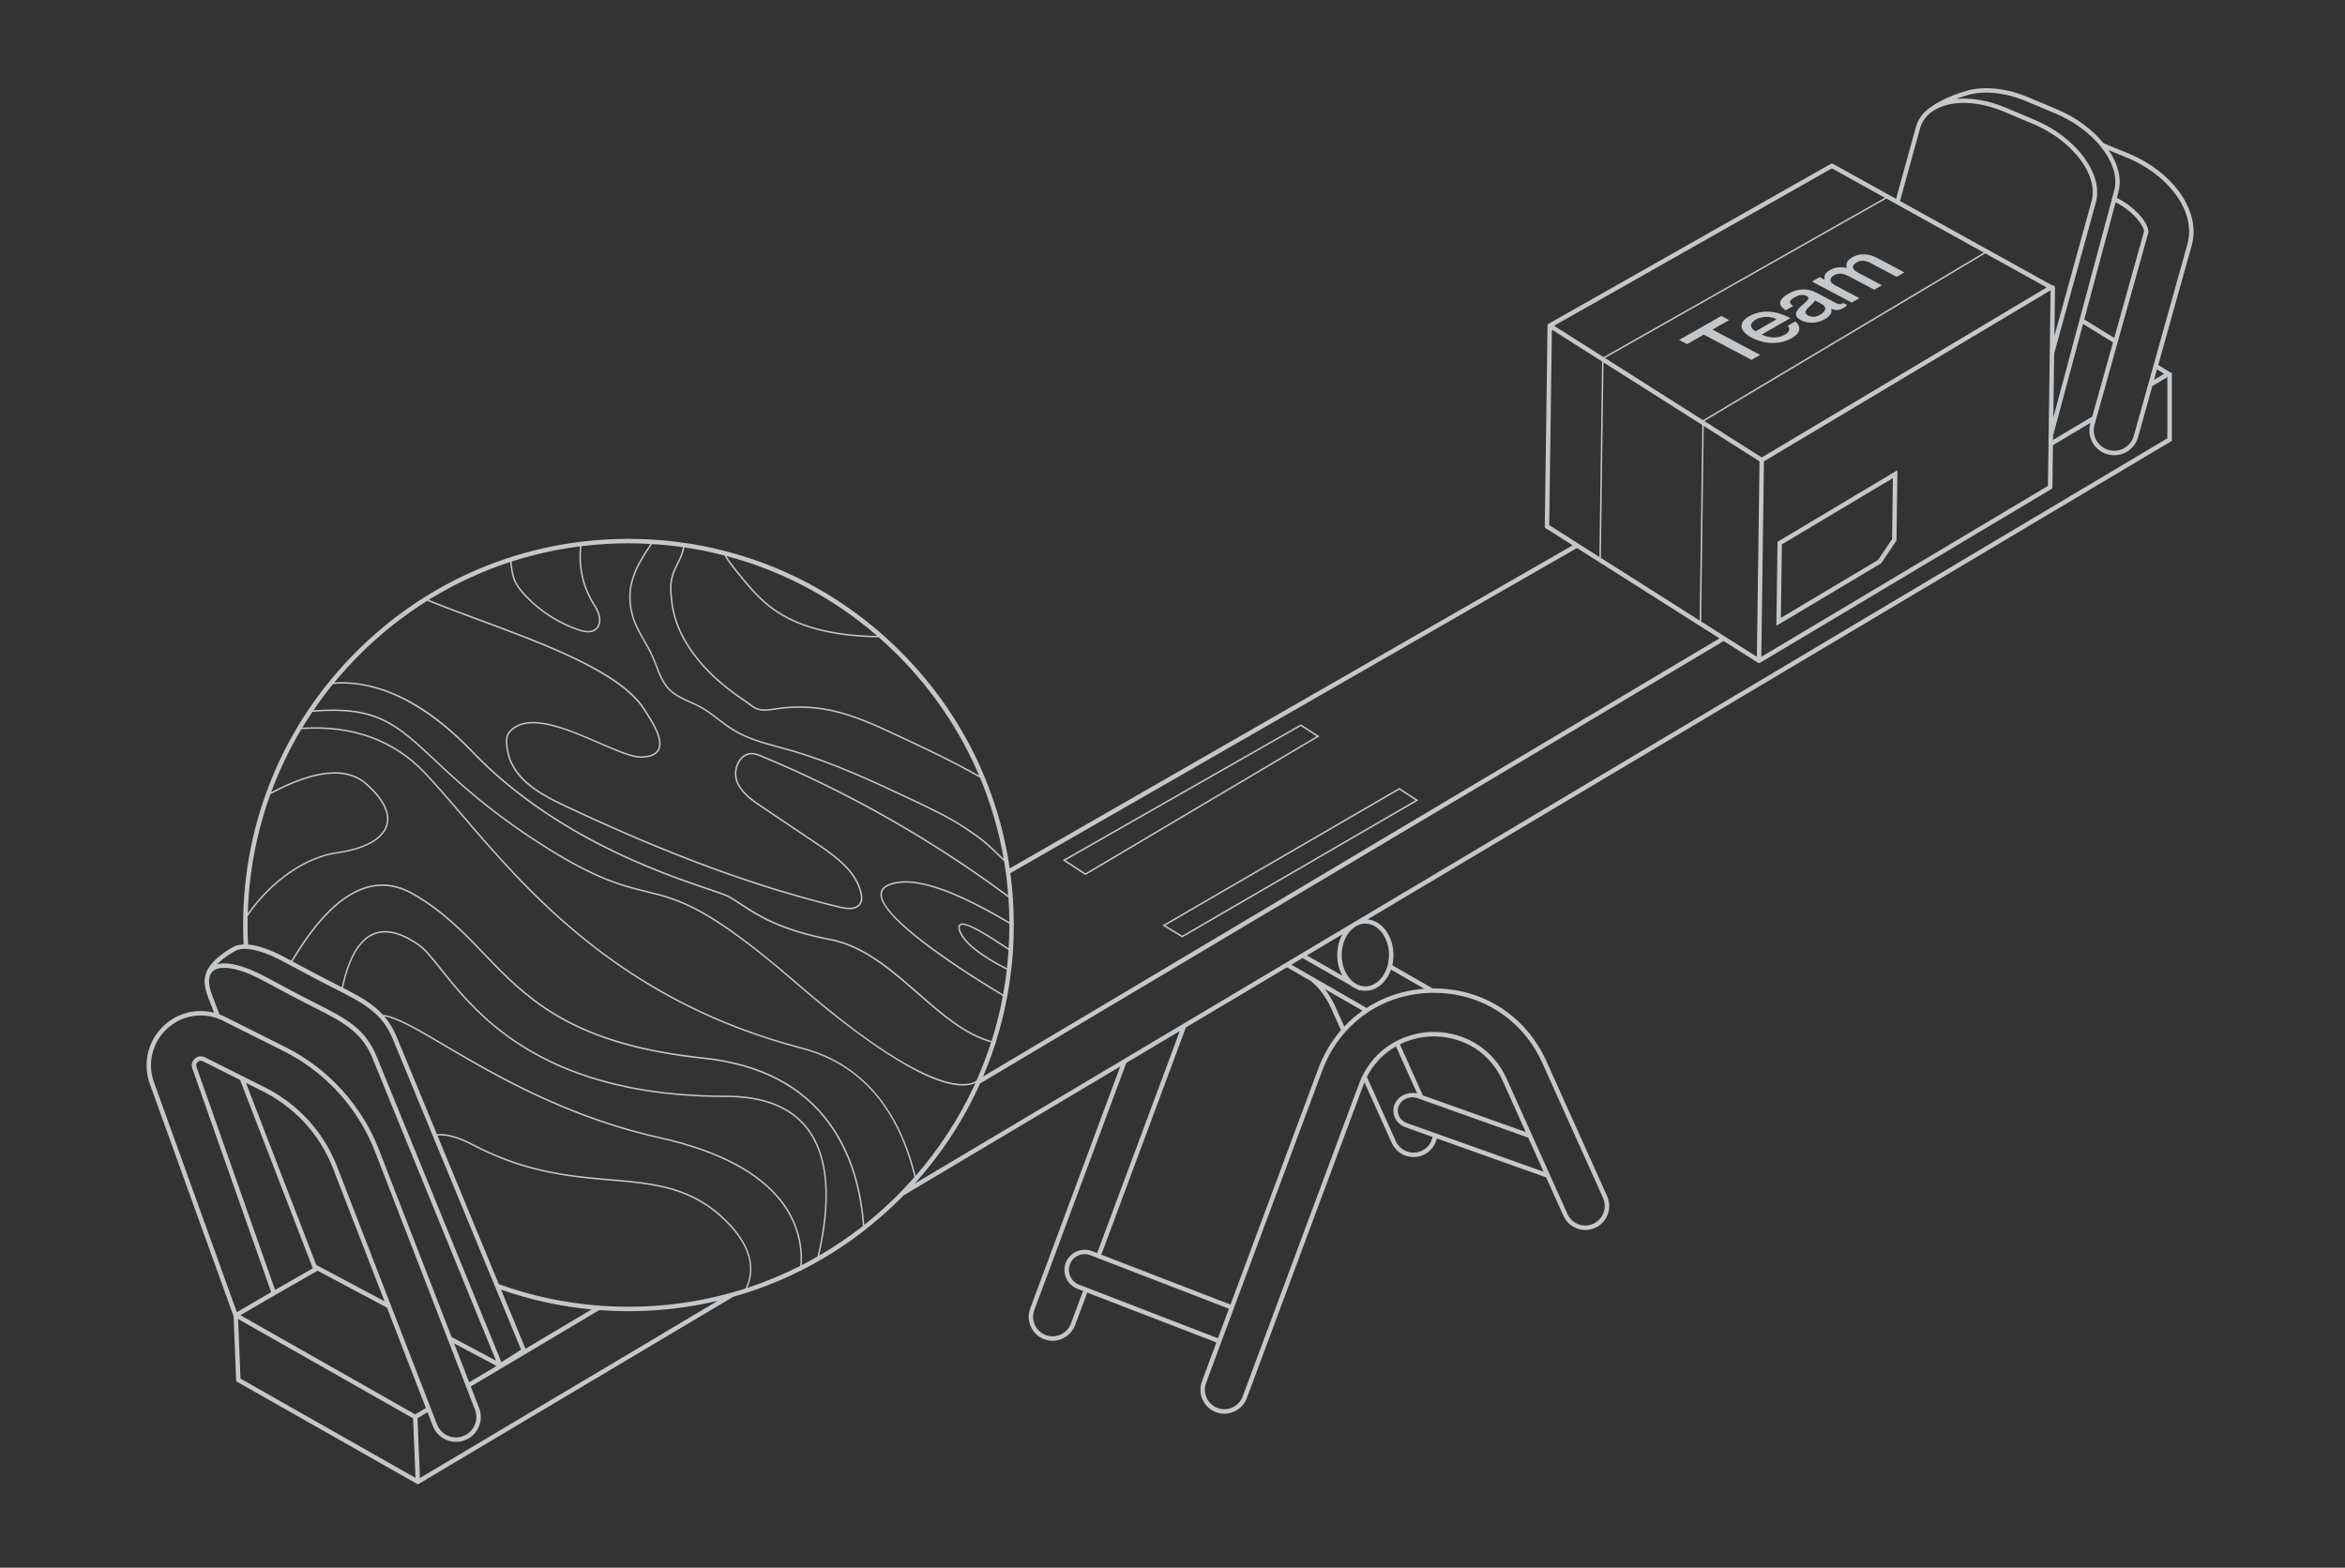 <svg width="335" height="224" viewBox="0 0 335 224" fill="none" xmlns="http://www.w3.org/2000/svg">
<rect x="0" y="0" width="335" height="224" fill="#333333" stroke="none"/>
<g opacity="0.8">
<path d="M188.488 105.21L185.838 103.5L171.181 111.862L151.816 122.911L155.053 125.036L188.488 105.21ZM185.832 103.745L188.087 105.202L155.06 124.787L152.221 122.924L185.832 103.745Z" fill="#E9EEF1"/>
<path d="M166.062 132.232L168.888 133.943L177.264 129.078L177.764 128.788L178.264 128.499L179.753 127.634L180.07 127.45L180.386 127.266L202.618 114.354L201.264 113.468L199.909 112.582L182.987 122.405L166.062 132.232ZM202.213 114.343L180.173 127.143L179.856 127.327L179.54 127.511L178.437 128.152L177.937 128.441L177.437 128.731L168.89 133.696L166.477 132.235L199.903 112.832L202.213 114.343Z" fill="#E9EEF1"/>
<path d="M303.965 21.883L300.556 20.487C300.543 20.483 300.533 20.479 300.52 20.475C298.938 18.538 296.635 16.794 293.903 15.643L289.74 13.891C286.666 12.597 283.479 12.256 280.995 12.956C280.564 13.077 277.702 13.916 275.922 15.246C274.793 15.952 274.028 16.948 273.694 18.157L270.866 28.414L261.855 23.416C261.758 23.363 261.642 23.363 261.547 23.418L221.236 46.257C221.222 46.265 221.211 46.276 221.198 46.284C221.19 46.29 221.179 46.297 221.171 46.303C221.156 46.318 221.146 46.333 221.133 46.349C221.129 46.356 221.122 46.36 221.12 46.366C221.106 46.39 221.095 46.415 221.087 46.443C221.085 46.447 221.085 46.453 221.085 46.457C221.08 46.478 221.074 46.5 221.074 46.523V46.525C221.074 46.525 221.074 46.525 221.074 46.527L220.682 75.206C220.68 75.316 220.736 75.419 220.829 75.478L224.679 77.918L144.245 124.084C142.545 112.415 137.177 101.647 128.706 93.158C118.31 82.737 104.485 76.996 89.781 76.996C75.078 76.996 61.256 82.737 50.857 93.158C40.46 103.58 34.733 117.437 34.733 132.176C34.733 133.106 34.757 134.032 34.801 134.954C34.238 134.971 33.748 135.081 33.346 135.292C33.175 135.381 29.852 137.151 29.346 139.345C29.133 140.073 29.173 141.132 29.804 142.682L30.584 144.703C28.136 144.077 25.509 144.682 23.556 146.416C21.177 148.526 20.325 151.828 21.39 154.831L33.364 188.059L33.742 197.366L59.387 211.921L59.699 212.099L60.02 211.908L104.728 185.302C113.705 182.78 121.933 177.978 128.708 171.189C128.833 171.064 128.951 170.939 129.073 170.815L160.035 152.389L147.175 186.953C146.857 187.812 146.888 188.742 147.268 189.575C147.648 190.408 148.329 191.042 149.183 191.364C149.567 191.508 149.97 191.582 150.377 191.582C151.797 191.582 153.085 190.685 153.583 189.351L155.317 184.693L173.773 191.818L171.706 197.377C171.048 199.149 171.949 201.128 173.716 201.787C174.1 201.931 174.503 202.005 174.912 202.005C176.332 202.005 177.621 201.109 178.118 199.774L194.729 155.131C194.79 154.966 194.856 154.803 194.923 154.645L198.821 163.311C199.595 165.034 201.624 165.804 203.345 165.028C204.356 164.571 205.035 163.679 205.267 162.67L220.88 168.233L223.352 173.73C224.126 175.454 226.155 176.223 227.876 175.447C229.596 174.671 230.363 172.637 229.589 170.912L220.924 151.646C217.986 145.111 211.774 141.157 204.662 141.238L198.899 137.922C199.007 137.459 199.066 136.971 199.066 136.464C199.066 133.783 197.442 131.577 195.381 131.362L310.107 63.089L310.261 62.995V53.64L310.257 53.602C310.259 53.587 310.265 53.574 310.265 53.557L310.286 53.303L310.082 53.236L308.322 52.153L313.104 35.057C314.45 30.228 310.522 24.566 303.965 21.883ZM281.163 13.565C283.513 12.905 286.548 13.235 289.493 14.474L293.657 16.227C295.892 17.168 297.831 18.515 299.295 20.029C299.451 20.189 299.603 20.352 299.748 20.517C299.894 20.682 300.031 20.849 300.164 21.016C301.798 23.071 302.554 25.323 302.024 27.242L301.822 28.002L301.737 28.317L301.655 28.621L297.185 45.299L297.099 45.618L297.012 45.937L293.33 59.68L293.454 50.513L295.049 44.73L295.137 44.413L295.226 44.096L299.417 28.896C299.518 28.53 299.575 28.156 299.594 27.773C299.601 27.661 299.601 27.547 299.601 27.433C299.598 27.317 299.594 27.2 299.586 27.084C299.419 24.65 297.778 21.997 295.209 19.864C295.072 19.749 294.931 19.635 294.787 19.525C294.648 19.417 294.505 19.31 294.359 19.204C293.26 18.4 292.024 17.692 290.682 17.13L286.519 15.377C284.064 14.345 281.583 13.929 279.436 14.136C280.01 13.916 280.596 13.726 281.163 13.565ZM297.746 45.643L302.233 28.898C305.144 30.401 306.418 32.617 306.272 33.133L302.035 48.284L297.746 45.643ZM301.86 48.918L298.892 59.526L293.287 62.862L293.296 62.255L297.576 46.284L301.86 48.918ZM274.152 18.874L274.304 18.324C274.422 17.897 274.603 17.502 274.842 17.14C275.181 16.622 275.641 16.176 276.211 15.81C276.394 15.692 276.588 15.582 276.795 15.481C279.221 14.301 282.764 14.478 286.276 15.956L290.44 17.709C291.463 18.14 292.425 18.656 293.306 19.233C293.454 19.331 293.6 19.428 293.741 19.527C293.882 19.627 294.021 19.728 294.159 19.83C296.861 21.843 298.653 24.435 298.934 26.811C298.949 26.93 298.957 27.048 298.964 27.166C298.97 27.283 298.972 27.397 298.97 27.511C298.966 27.925 298.913 28.329 298.805 28.72L294.663 43.745L294.574 44.062L294.486 44.379L293.486 48.003L293.543 43.8L293.547 43.43L293.551 43.06L293.576 41.212C293.579 41.038 293.492 40.882 293.347 40.791C293.262 40.74 293.167 40.719 293.07 40.723L289.191 38.571L288.906 38.412L288.622 38.254L283.386 35.351L283.102 35.192L282.817 35.034L272.579 29.355L272.29 29.194L272.001 29.033L271.429 28.716L274.152 18.874ZM243.186 60.727L242.81 88.665L228.697 79.718L229.07 51.777L243.186 60.727ZM243.394 60.86L248.623 64.175L248.925 64.368L249.227 64.56L251.361 65.913L251.228 75.717L251.062 87.993L251.057 88.365L251.053 88.737L250.984 93.847L246.86 91.232L246.56 91.042L246.261 90.852L243.023 88.799L243.394 60.86ZM249.851 64.203L249.623 64.059L249.547 64.01L249.492 63.977L243.481 60.164L283.614 36.207L288.453 38.89L288.738 39.049L289.022 39.207L292.387 41.072L291.336 41.7L291.21 41.776L290.889 41.967L287.687 43.878L282.015 47.263L279.305 48.88L267.615 55.858L251.686 65.366L249.851 64.203ZM251.688 88.355L251.692 87.982L251.697 87.61L251.992 65.92L256.719 63.097L266.548 57.23L284.861 46.297L286.624 45.244L286.723 45.184L287.076 44.975L287.168 44.92L290.113 43.163L291.448 42.366L291.94 42.072L292.942 41.474L292.925 42.679L292.92 43.049L292.916 43.419L292.821 50.424L292.804 51.675L292.788 52.927L292.661 62.169L292.65 62.913L292.646 63.243V63.255L292.642 63.615L292.638 63.987L292.564 69.429L286.542 73.022L257.193 90.528L251.612 93.856L251.688 88.355ZM271.25 29.348L281.094 34.807L283.161 35.953L283.218 35.985L283.401 36.087L243.283 60.035L238.91 57.261L229.279 51.155L269.491 28.369L270.714 29.048L271.25 29.348ZM237.476 37.782L237.687 37.664L242.173 35.123L261.703 24.056L269.273 28.255L229.077 51.031L222.008 46.548L237.476 37.782ZM221.319 75.037L221.7 47.102L228.861 51.644L228.488 79.584L225.906 77.948L225.605 77.755L225.303 77.563L221.319 75.037ZM144.336 124.763L225.284 78.303L245.647 91.215L212.464 110.963L182.763 128.636L182.451 128.822L182.139 129.008L179.034 130.856L178.407 131.231L177.722 131.639L176.247 132.516L175.741 132.816L175.235 133.117L166.737 138.174L166.064 138.576L165.444 138.944L140.444 153.82C141.1 152.276 141.687 150.706 142.197 149.105C142.21 149.107 142.223 149.111 142.235 149.113L142.28 148.906C142.273 148.904 142.267 148.902 142.261 148.902C143.948 143.561 144.828 137.935 144.828 132.174C144.83 129.674 144.661 127.201 144.336 124.763ZM143.851 138.333C142.438 137.635 137.808 135.191 137.16 132.835C137.072 132.516 137.091 132.309 137.215 132.218C137.922 131.7 141.491 134.049 143.205 135.176C143.577 135.419 143.87 135.614 144.079 135.743C144.024 136.609 143.948 137.474 143.851 138.333ZM144.197 132.174C144.197 133.288 144.159 134.398 144.094 135.502C143.891 135.373 143.623 135.197 143.322 134.998C140.706 133.279 137.85 131.491 137.091 132.047C136.888 132.195 136.844 132.478 136.958 132.89C137.291 134.1 138.609 135.449 140.877 136.903C142.092 137.681 143.265 138.282 143.828 138.557C143.691 139.745 143.516 140.923 143.303 142.092C141.668 141.119 134.614 136.857 130.029 132.977C129.942 132.903 129.858 132.831 129.774 132.759C129.689 132.685 129.603 132.613 129.52 132.539C127.394 130.677 125.916 128.934 125.985 127.736C126.015 127.224 126.331 126.841 126.951 126.571C129.109 125.63 132.44 126.169 137.046 128.22C137.165 128.273 137.283 128.326 137.403 128.381C137.521 128.433 137.637 128.488 137.757 128.543C139.687 129.442 141.832 130.592 144.197 131.996C144.195 132.053 144.197 132.114 144.197 132.174ZM125.31 90.858C124.77 90.854 124.205 90.837 123.593 90.803C117.628 90.479 113.148 89.063 109.898 86.471C108.181 85.101 106.772 83.365 105.409 81.686C104.833 80.976 104.243 80.246 103.779 79.445C111.684 81.54 119.025 85.409 125.31 90.858ZM103.494 79.371C103.979 80.259 104.62 81.052 105.245 81.821C106.616 83.508 108.031 85.253 109.767 86.638C113.051 89.257 117.571 90.691 123.581 91.014C124.287 91.052 124.937 91.071 125.551 91.071C126.477 91.883 127.38 92.727 128.257 93.606C133.269 98.63 137.179 104.466 139.875 110.813C135.956 108.597 131.695 106.605 128.255 104.996C125.196 103.567 122.035 102.089 118.662 101.389C116.08 100.852 113.45 100.782 110.843 101.18L110.6 101.218C109.866 101.332 109.107 101.453 108.402 101.258C107.911 101.123 107.504 100.816 107.073 100.491C106.896 100.357 106.715 100.22 106.527 100.095C102.032 97.129 96.561 92.173 96.01 85.411L96.004 85.327C95.945 84.614 95.884 83.876 95.987 83.162C96.147 82.047 96.531 81.295 96.9 80.565C97.244 79.889 97.601 79.191 97.769 78.212C99.706 78.496 101.615 78.885 103.494 79.371ZM97.561 78.183C97.398 79.119 97.065 79.777 96.713 80.468C96.335 81.212 95.943 81.98 95.778 83.13C95.673 83.87 95.734 84.618 95.795 85.344L95.801 85.428C96.358 92.275 101.878 97.279 106.411 100.271C106.593 100.391 106.772 100.527 106.947 100.658C107.373 100.981 107.816 101.315 108.345 101.461C109.094 101.666 109.877 101.544 110.632 101.425L110.874 101.387C113.456 100.994 116.063 101.064 118.62 101.594C121.969 102.29 125.118 103.762 128.166 105.187C131.674 106.825 136.034 108.865 140.012 111.132C141.556 114.836 142.689 118.714 143.383 122.708C143.187 122.52 143.003 122.344 142.832 122.179C141.05 120.465 140.383 119.824 137.785 118.124C135.437 116.587 132.862 115.373 130.368 114.2C124.747 111.553 118.934 108.815 112.847 107.083C112.37 106.948 111.889 106.817 111.41 106.688C109.181 106.083 106.873 105.457 104.884 104.25C104.133 103.793 103.418 103.25 102.726 102.723C101.891 102.087 101.026 101.427 100.085 100.918C99.613 100.662 99.113 100.436 98.628 100.218C97.578 99.746 96.491 99.258 95.683 98.438C94.783 97.522 94.304 96.277 93.842 95.072C93.665 94.611 93.481 94.133 93.277 93.678C92.937 92.928 92.519 92.198 92.114 91.494C91.465 90.361 90.792 89.19 90.452 87.917C89.383 83.908 90.8 81.236 93.15 77.743C94.635 77.827 96.105 77.975 97.561 78.183ZM82.85 78.068C82.547 80.849 83.133 83.665 84.517 86.027C84.588 86.149 84.662 86.27 84.734 86.39C85.031 86.881 85.339 87.386 85.487 87.938C85.641 88.517 85.618 89.359 85.04 89.832C84.538 90.243 83.764 90.264 82.671 89.892C79.767 88.904 77.13 87.189 75.046 84.936C74.529 84.377 73.892 83.623 73.553 82.733C73.3 82.071 73.211 81.344 73.127 80.641C73.11 80.508 73.093 80.375 73.076 80.242C76.242 79.221 79.509 78.491 82.85 78.068ZM72.871 80.305C72.886 80.426 72.903 80.544 72.918 80.665C73.004 81.379 73.093 82.119 73.356 82.807C73.709 83.731 74.363 84.507 74.892 85.077C77.001 87.357 79.668 89.09 82.604 90.09C83.146 90.274 83.616 90.367 84.021 90.367C84.491 90.367 84.873 90.245 85.175 89.997C85.831 89.46 85.862 88.524 85.692 87.883C85.535 87.302 85.219 86.784 84.915 86.28C84.842 86.16 84.77 86.041 84.698 85.919C83.329 83.582 82.753 80.792 83.066 78.039C85.278 77.768 87.52 77.631 89.784 77.631C90.832 77.631 91.874 77.665 92.912 77.722C90.57 81.212 89.174 83.912 90.254 87.966C90.6 89.266 91.281 90.45 91.937 91.594C92.34 92.293 92.756 93.017 93.089 93.759C93.291 94.207 93.473 94.683 93.65 95.141C94.12 96.368 94.606 97.634 95.538 98.582C96.373 99.429 97.478 99.926 98.546 100.406C99.026 100.622 99.524 100.846 99.988 101.1C100.914 101.603 101.773 102.256 102.602 102.888C103.298 103.419 104.017 103.967 104.776 104.428C106.793 105.65 109.113 106.28 111.357 106.889C111.836 107.02 112.315 107.149 112.792 107.284C118.862 109.011 124.667 111.745 130.28 114.388C132.765 115.559 135.334 116.769 137.669 118.297C140.248 119.987 140.913 120.623 142.685 122.327C142.914 122.549 143.165 122.788 143.44 123.05C143.516 123.507 143.585 123.964 143.651 124.423C143.667 124.535 143.68 124.649 143.697 124.761C143.712 124.873 143.729 124.987 143.743 125.099C143.866 126.048 143.965 127.002 144.037 127.962C143.267 127.391 142.49 126.827 141.71 126.266C141.615 126.199 141.52 126.131 141.425 126.063C141.33 125.996 141.235 125.928 141.141 125.86C131.092 118.733 120.014 112.585 108.873 107.971C108.44 107.791 107.949 107.588 107.428 107.576C106.721 107.559 106.082 107.903 105.614 108.544C104.996 109.396 104.806 110.616 105.141 111.582C105.749 113.327 107.472 114.483 108.729 115.329L116.69 120.68C119.451 122.537 122.205 124.602 122.897 127.619C123.034 128.218 123.013 128.655 122.834 128.994C122.362 129.88 121.058 129.774 120.046 129.531C108.143 126.67 95.694 122.086 80.868 115.103C77.71 113.616 74.512 111.91 73.114 108.882C72.667 107.914 72.133 105.597 72.751 104.802C75.135 101.719 80.916 104.233 85.561 106.254C88.132 107.373 90.343 108.341 91.701 108.284C92.99 108.231 93.821 107.857 94.175 107.17C94.949 105.669 93.249 103.047 92.235 101.48L92.079 101.237C88.662 95.934 77.927 91.962 68.459 88.456C65.883 87.502 63.443 86.597 61.247 85.705C64.903 83.447 68.8 81.635 72.871 80.305ZM51.306 93.606C54.28 90.625 57.541 88.033 61.023 85.851C63.257 86.763 65.75 87.686 68.385 88.661C77.824 92.156 88.522 96.116 91.901 101.36L92.058 101.603C93.047 103.131 94.705 105.688 93.987 107.079C93.671 107.692 92.899 108.03 91.69 108.079C90.391 108.13 88.191 107.174 85.643 106.066C80.931 104.017 75.069 101.465 72.582 104.677C71.905 105.552 72.443 107.941 72.922 108.978C74.35 112.071 77.586 113.796 80.779 115.299C95.62 122.289 108.082 126.877 119.999 129.742C120.413 129.842 120.875 129.918 121.315 129.918C122.028 129.918 122.693 129.719 123.022 129.099C123.294 128.592 123.199 127.987 123.106 127.577C122.397 124.484 119.607 122.389 116.81 120.509L108.849 115.158C107.251 114.084 105.884 113.069 105.344 111.517C105.03 110.614 105.207 109.47 105.787 108.673C106.211 108.087 106.797 107.772 107.424 107.791C107.907 107.804 108.377 107.999 108.793 108.17C119.892 112.764 130.925 118.885 140.94 125.979C141.035 126.046 141.13 126.114 141.225 126.182C141.32 126.249 141.415 126.317 141.51 126.385C142.366 126.998 143.218 127.615 144.06 128.241C144.142 129.402 144.186 130.569 144.195 131.742C141.925 130.398 139.856 129.288 137.981 128.41C137.863 128.355 137.745 128.302 137.629 128.247C137.51 128.192 137.39 128.137 137.274 128.085C132.533 125.958 129.099 125.397 126.869 126.372C126.177 126.674 125.81 127.127 125.776 127.719C125.705 128.975 127.188 130.755 129.326 132.647C129.409 132.721 129.493 132.795 129.58 132.867C129.664 132.939 129.748 133.013 129.835 133.087C134.498 137.068 141.71 141.392 143.267 142.312C142.86 144.496 142.322 146.644 141.655 148.746C137.892 147.695 134.648 144.857 131.225 141.861C128.964 139.882 126.656 137.863 124.144 136.354C124.038 136.29 123.935 136.229 123.83 136.168C123.724 136.106 123.617 136.045 123.509 135.986C121.961 135.123 120.332 134.461 118.588 134.131C111.465 132.778 108.253 130.66 105.909 129.112C105.207 128.649 104.601 128.249 104 127.947C103.561 127.727 102.612 127.406 101.298 126.96C94.675 124.716 79.168 119.462 67.541 107.32C59.324 98.738 52.354 97.184 47.775 97.501C48.878 96.161 50.057 94.858 51.306 93.606ZM47.581 97.736C55.582 97.068 62.751 102.635 67.383 107.472C79.045 119.653 94.587 124.917 101.224 127.165C102.53 127.607 103.473 127.926 103.899 128.139C104.487 128.436 105.089 128.831 105.785 129.292C108.143 130.85 111.374 132.983 118.54 134.343C120.216 134.662 121.788 135.29 123.285 136.113C123.393 136.172 123.501 136.231 123.608 136.292C123.714 136.354 123.819 136.415 123.922 136.476C126.46 137.984 128.791 140.024 131.075 142.022C134.515 145.033 137.776 147.883 141.581 148.949C140.989 150.792 140.301 152.602 139.514 154.37C139.51 154.38 139.504 154.393 139.497 154.403C139.386 154.482 139.242 154.564 139.061 154.638C138.873 154.714 138.649 154.784 138.377 154.831C135.985 155.247 129.809 154.027 115.146 141.513C115.061 141.441 114.975 141.367 114.89 141.295C114.806 141.223 114.72 141.149 114.635 141.075C114.433 140.901 114.23 140.726 114.024 140.548C101.25 129.469 97.135 128.461 92.37 127.294C88.771 126.412 84.692 125.412 76.054 119.697C69.378 115.28 65.388 111.538 62.181 108.531C56.704 103.396 53.896 100.768 44.776 101.491C45.657 100.205 46.59 98.951 47.581 97.736ZM44.628 101.715C53.789 100.954 56.577 103.561 62.044 108.686C65.257 111.699 69.256 115.447 75.945 119.875C84.614 125.611 88.712 126.615 92.327 127.501C97.065 128.662 101.157 129.664 113.893 140.709C114.074 140.866 114.258 141.026 114.448 141.187C114.532 141.259 114.616 141.333 114.703 141.407C114.787 141.479 114.874 141.553 114.958 141.625C121.427 147.141 131.769 155.114 137.517 155.114C137.821 155.114 138.109 155.091 138.386 155.044C138.396 155.042 138.409 155.042 138.42 155.04C138.81 154.972 139.113 154.862 139.348 154.744C139.327 154.788 139.308 154.833 139.286 154.877C139.208 155.046 139.135 155.215 139.054 155.385C136.926 159.915 134.161 164.161 130.807 168.007C130.233 165.683 129.485 163.55 128.571 161.624C128.525 161.529 128.481 161.431 128.434 161.336C128.388 161.241 128.339 161.146 128.293 161.053C127.557 159.586 126.721 158.243 125.787 157.034C122.939 153.346 119.168 150.87 114.576 149.672C111.549 148.881 108.628 147.953 105.797 146.883C105.669 146.834 105.54 146.786 105.413 146.737C105.287 146.688 105.16 146.64 105.034 146.589C97.493 143.654 90.608 139.696 84.177 134.611C76.445 128.499 70.686 121.765 66.061 116.354C64.192 114.168 62.426 112.105 60.779 110.371C56.313 105.671 50.399 103.518 43.185 103.971C43.645 103.21 44.128 102.457 44.628 101.715ZM38.633 113.492C44.883 110.134 49.448 109.646 52.198 112.05C54.632 114.177 55.655 116.189 55.16 117.87C54.59 119.803 52.095 121.179 48.134 121.746C43.616 122.393 38.773 125.736 35.398 130.512C35.571 124.623 36.672 118.894 38.633 113.492ZM33.641 135.855C33.966 135.685 34.371 135.595 34.843 135.582C34.946 135.58 35.052 135.578 35.162 135.584C35.265 135.588 35.37 135.597 35.478 135.607C36.782 135.736 38.471 136.326 40.391 137.349L41.293 137.829L41.479 137.929L44.793 139.694C45.822 140.242 46.756 140.715 47.659 141.174C48.016 141.354 48.357 141.529 48.691 141.699C48.752 141.73 48.813 141.762 48.874 141.792C50.941 142.855 52.567 143.777 53.846 145.031C53.907 145.09 53.966 145.149 54.025 145.21C54.886 146.098 55.584 147.156 56.149 148.54L61.781 162.182L61.861 162.379L64.862 169.648L64.985 169.944L65.107 170.24L70.452 183.188L70.61 183.57L70.783 183.987L74.441 192.844L71.633 194.641L66.569 182.232L66.383 181.775L66.215 181.361L62.327 171.836L62.207 171.54L62.087 171.244L59.568 165.074L59.446 164.774L53.827 151.008C53.38 149.913 52.858 149.014 52.249 148.24C52.19 148.164 52.129 148.09 52.068 148.016C51.08 146.832 49.87 145.946 48.38 145.081C48.319 145.046 48.256 145.01 48.193 144.974C47.254 144.439 46.208 143.908 45.037 143.314C44.137 142.857 43.206 142.386 42.181 141.84L39.981 140.669L39.796 140.57L37.781 139.495C37.068 139.115 36.387 138.796 35.739 138.533C35.628 138.489 35.518 138.447 35.41 138.404C35.299 138.362 35.187 138.32 35.075 138.28C33.413 137.686 32.025 137.516 31.013 137.785C32.099 136.673 33.615 135.867 33.641 135.855ZM71.583 184.277C75.732 185.729 80.068 186.683 84.517 187.103L75.071 192.725L71.583 184.277ZM30.395 142.447C30.201 141.973 30.063 141.536 29.977 141.13C29.857 140.574 29.84 140.087 29.922 139.684C29.998 139.316 30.154 139.013 30.397 138.794C31.219 138.047 32.926 138.134 35.149 138.982C35.261 139.024 35.375 139.07 35.489 139.117C35.6 139.161 35.712 139.208 35.826 139.259C36.355 139.487 36.908 139.751 37.482 140.058L39.502 141.134L39.688 141.233L41.882 142.403C42.911 142.95 43.846 143.424 44.748 143.883C46.012 144.523 47.126 145.09 48.113 145.667C48.176 145.705 48.239 145.741 48.302 145.779C49.802 146.674 50.994 147.612 51.943 148.904C52.004 148.987 52.065 149.071 52.124 149.158C52.542 149.767 52.911 150.454 53.236 151.251L59.191 165.842L59.342 166.212L61.528 171.565L61.648 171.861L61.768 172.157L65.356 180.947L65.527 181.365L65.717 181.83L70.758 194.182L70.855 194.421L69.625 193.766L67.453 192.609L64.516 191.044L64.236 190.319L64.027 189.782L63.818 189.245L59.591 178.335L59.387 177.807L59.191 177.304L58.028 174.305L57.912 174.007L57.796 173.709L54.177 164.366C53.489 162.59 52.627 160.903 51.61 159.33C51.538 159.218 51.464 159.108 51.39 158.998C50.38 157.482 49.226 156.072 47.942 154.786C47.872 154.719 47.803 154.651 47.733 154.581C45.704 152.594 43.362 150.915 40.776 149.617L37.701 148.075L37.332 147.889L36.931 147.688L32.382 145.407L32.154 145.293C32.08 145.255 32.002 145.225 31.926 145.189C31.78 145.122 31.633 145.058 31.483 144.999C31.441 144.982 31.401 144.969 31.359 144.952L30.943 143.874L30.395 142.447ZM70.941 195.182L67.025 197.514L64.869 191.947L70.941 195.182ZM33.828 187.478L21.987 154.617C21.01 151.86 21.793 148.828 23.978 146.891C25.891 145.196 28.503 144.671 30.873 145.445C31.006 145.487 31.137 145.538 31.268 145.591C31.405 145.644 31.54 145.705 31.675 145.767C31.74 145.796 31.806 145.824 31.869 145.855L31.905 145.874L32.367 146.107L32.829 146.339L37.18 148.515L37.587 148.72L37.969 148.91L40.496 150.177C43.219 151.541 45.66 153.338 47.743 155.48C47.813 155.552 47.885 155.623 47.954 155.695C49.266 157.074 50.433 158.59 51.431 160.224C51.506 160.349 51.582 160.474 51.658 160.601C52.405 161.867 53.053 163.199 53.59 164.59L57.244 174.022L57.36 174.322L57.476 174.62L58.263 176.65L58.463 177.168L58.674 177.712L62.882 188.577L63.091 189.114L63.3 189.651L63.662 190.588L63.837 191.04L64.012 191.493L66.472 197.844L66.588 198.144L66.704 198.445L67.853 201.413C68.134 202.14 68.117 202.933 67.803 203.646C67.489 204.358 66.917 204.908 66.193 205.189C65.854 205.32 65.499 205.388 65.141 205.388C63.93 205.388 62.865 204.656 62.426 203.525L61.627 201.464L61.511 201.164L61.395 200.863L56.141 187.298L55.965 186.845L55.79 186.393L54.675 183.509L54.466 182.972L54.257 182.435L52.365 177.551L52.249 177.253L52.133 176.955L49.245 169.502L48.923 168.671L48.651 167.967L48.596 167.823L48.374 167.25L48.161 166.702C46.82 163.237 44.613 160.226 41.783 157.922C41.591 157.765 41.399 157.609 41.2 157.461C41.004 157.313 40.804 157.171 40.603 157.029C39.745 156.425 38.84 155.877 37.889 155.401L36.969 154.941L36.507 154.708L36.045 154.475L34.797 153.85L34.377 153.638L33.957 153.427L29.268 151.078C29.068 150.978 28.867 150.928 28.671 150.928C28.376 150.928 28.091 151.042 27.836 151.266C27.414 151.64 27.288 152.137 27.475 152.665L38.735 184.632L37.691 185.243L33.837 187.503L33.828 187.478ZM35.136 154.727L36.495 155.408L36.957 155.64L37.419 155.873L37.606 155.966C38.927 156.628 40.156 157.427 41.289 158.338C41.529 158.533 41.766 158.731 41.998 158.934C42.249 159.156 42.496 159.385 42.736 159.617C44.662 161.491 46.212 163.736 47.288 166.248C47.385 166.474 47.482 166.7 47.571 166.933L47.689 167.239L48.045 168.159L51.576 177.274L51.692 177.572L51.808 177.87L53.318 181.769L53.527 182.306L53.736 182.843L54.934 185.938L46.022 181.192L45.691 181.016L45.36 180.841L45.181 180.746L35.136 154.727ZM44.715 181.211L39.296 184.321L28.07 152.452C27.969 152.167 28.028 151.94 28.254 151.737C28.482 151.536 28.711 151.507 28.983 151.642L34.295 154.304L44.636 181.082L44.679 181.192L44.715 181.211ZM34.36 196.988L34.016 188.467L59.013 202.654L59.106 204.935L59.359 211.175L34.36 196.988ZM59.315 202.1L34.354 187.932L37.986 185.803L45.373 181.564L55.284 186.843L60.842 201.191L59.315 202.1ZM59.99 211.19L59.737 204.929L59.644 202.644L61.076 201.792L61.836 203.754C62.369 205.132 63.666 206.022 65.141 206.022C65.58 206.022 66.01 205.94 66.423 205.781C67.305 205.439 68.001 204.771 68.383 203.902C68.765 203.033 68.786 202.068 68.444 201.183L67.257 198.115L85.601 187.199C86.985 187.302 88.381 187.355 89.784 187.355C94.135 187.355 98.409 186.848 102.541 185.871L59.99 211.19ZM106.485 184.11C106.219 184.194 105.956 184.281 105.688 184.363C105.285 184.486 104.88 184.604 104.473 184.716C99.75 186.036 94.819 186.719 89.781 186.719C88.704 186.719 87.632 186.683 86.565 186.621C86.377 186.611 86.189 186.6 86.004 186.587C85.82 186.575 85.637 186.562 85.451 186.547C80.555 186.163 75.791 185.131 71.258 183.49L65.658 169.923L65.535 169.627L65.413 169.33L62.494 162.26C63.789 162.133 65.468 162.605 67.518 163.681C69.001 164.459 70.439 165.104 71.838 165.645C71.966 165.694 72.093 165.743 72.22 165.791C72.35 165.84 72.479 165.886 72.608 165.935C78.048 167.912 82.859 168.324 87.223 168.698C93.483 169.233 98.889 169.694 103.831 174.724C104.017 174.914 104.196 175.103 104.367 175.293C104.439 175.373 104.511 175.454 104.58 175.534C104.652 175.616 104.722 175.697 104.789 175.779C106.953 178.373 107.628 180.906 106.806 183.331C106.751 183.492 106.69 183.651 106.622 183.809C106.58 183.909 106.533 184.008 106.485 184.11ZM114.331 180.881C111.975 182.078 109.535 183.097 107.029 183.934C106.938 183.964 106.848 183.993 106.757 184.023C106.814 183.894 106.867 183.763 106.915 183.632C106.972 183.479 107.025 183.325 107.071 183.171C107.78 180.765 107.067 178.213 104.97 175.669C104.903 175.587 104.833 175.506 104.764 175.424C104.694 175.344 104.625 175.261 104.553 175.181C104.371 174.978 104.182 174.775 103.983 174.574C98.989 169.489 93.544 169.024 87.242 168.485C82.939 168.117 78.197 167.711 72.85 165.795C72.719 165.749 72.591 165.702 72.46 165.654C72.334 165.607 72.205 165.556 72.076 165.508C70.635 164.958 69.151 164.296 67.617 163.493C65.499 162.383 63.759 161.905 62.411 162.057L56.733 148.302C56.227 147.063 55.626 146.073 54.913 145.236C56.782 145.53 59.653 147.219 63.54 149.511C68.347 152.344 74.877 156.19 82.954 159.266C83.08 159.315 83.209 159.364 83.338 159.412C83.466 159.461 83.593 159.51 83.724 159.556C86.97 160.757 90.457 161.829 94.179 162.658C103.224 164.673 108.337 167.893 111.155 171.255C111.225 171.337 111.292 171.419 111.36 171.502C111.427 171.586 111.492 171.669 111.558 171.753C113.45 174.212 114.163 176.718 114.331 178.855C114.34 178.974 114.348 179.092 114.355 179.211C114.361 179.333 114.365 179.452 114.367 179.572C114.372 180.029 114.359 180.469 114.331 180.881ZM114.549 180.767C114.574 180.35 114.583 179.908 114.568 179.445C114.564 179.327 114.557 179.206 114.551 179.086C114.545 178.97 114.536 178.851 114.526 178.733C114.342 176.589 113.616 174.092 111.735 171.641C111.67 171.557 111.606 171.474 111.539 171.39C111.473 171.307 111.404 171.225 111.336 171.142C108.495 167.741 103.34 164.482 94.219 162.451C90.573 161.639 87.149 160.59 83.958 159.417C83.829 159.368 83.698 159.321 83.57 159.273C83.441 159.224 83.314 159.175 83.186 159.127C75.05 156.046 68.476 152.173 63.643 149.325C59.587 146.934 56.628 145.191 54.702 144.997C53.285 143.434 51.435 142.392 49.003 141.147C49.756 137.652 50.981 134.935 52.897 133.806C54.679 132.755 56.972 133.176 59.707 135.064C60.648 135.711 61.663 136.988 62.949 138.601C66.97 143.652 73.749 152.164 89.63 155.429C89.786 155.461 89.946 155.492 90.104 155.522C90.263 155.554 90.418 155.585 90.579 155.615C94.426 156.338 98.79 156.759 103.758 156.759C108.991 156.759 112.825 158.252 115.154 161.197C116.443 162.827 117.28 164.893 117.666 167.371C117.683 167.483 117.7 167.595 117.717 167.709C117.732 167.823 117.746 167.937 117.761 168.051C118.069 170.639 117.913 173.654 117.293 177.082C117.268 177.219 117.244 177.356 117.217 177.496C117.192 177.633 117.162 177.773 117.135 177.912C117.029 178.447 116.911 178.993 116.782 179.547C116.048 179.976 115.304 180.38 114.549 180.767ZM117.033 179.407C117.16 178.853 117.274 178.308 117.379 177.773C117.407 177.633 117.434 177.494 117.46 177.356C117.485 177.217 117.51 177.082 117.533 176.944C118.137 173.53 118.278 170.523 117.957 167.939C117.943 167.825 117.93 167.711 117.913 167.597C117.896 167.483 117.879 167.371 117.86 167.258C117.462 164.778 116.616 162.711 115.319 161.068C112.948 158.07 109.058 156.549 103.758 156.549C98.908 156.549 94.639 156.148 90.864 155.452C90.703 155.423 90.543 155.393 90.385 155.361C90.227 155.332 90.066 155.3 89.91 155.268C73.93 152.05 67.136 143.521 63.114 138.468C61.817 136.84 60.794 135.552 59.828 134.888C57.018 132.952 54.649 132.527 52.789 133.624C50.838 134.774 49.589 137.525 48.821 141.056C48.537 140.91 48.243 140.762 47.942 140.61C47.041 140.153 46.111 139.682 45.086 139.136L41.797 137.383C44.542 132.755 48.062 128.309 52.164 126.985C54.426 126.256 56.718 126.543 58.98 127.844C63.224 130.281 66.063 133.235 69.066 136.362C74.846 142.375 80.811 148.583 97.47 150.934C97.641 150.957 97.809 150.983 97.982 151.006C98.153 151.029 98.328 151.05 98.501 151.073C99.155 151.158 99.824 151.236 100.509 151.308C108.56 152.154 114.604 155.311 118.472 160.691C119.491 162.11 120.354 163.668 121.056 165.362C121.096 165.461 121.138 165.559 121.178 165.658C121.218 165.757 121.256 165.859 121.294 165.958C122.193 168.278 122.805 170.838 123.123 173.623C123.136 173.737 123.148 173.853 123.161 173.969C123.174 174.086 123.188 174.2 123.199 174.316C123.226 174.601 123.247 174.891 123.269 175.181C121.282 176.737 119.198 178.147 117.033 179.407ZM128.677 170.314C128.538 170.457 128.4 170.601 128.259 170.743C128.097 170.906 127.932 171.062 127.768 171.223C127.428 171.555 127.084 171.882 126.738 172.204C125.679 173.187 124.589 174.126 123.469 175.014C123.448 174.737 123.425 174.462 123.399 174.191C123.389 174.075 123.374 173.961 123.361 173.845C123.349 173.728 123.336 173.614 123.323 173.498C122.999 170.717 122.383 168.161 121.48 165.842C121.442 165.743 121.404 165.641 121.364 165.542C121.324 165.442 121.282 165.345 121.242 165.246C120.533 163.55 119.668 161.985 118.645 160.56C114.741 155.129 108.647 151.942 100.533 151.09C99.944 151.029 99.368 150.963 98.805 150.892C98.63 150.87 98.459 150.847 98.286 150.824C98.113 150.801 97.94 150.777 97.769 150.754C80.975 148.443 75.002 142.227 69.218 136.208C66.204 133.07 63.356 130.106 59.085 127.653C56.771 126.323 54.419 126.029 52.099 126.778C47.935 128.12 44.379 132.613 41.612 137.278L40.686 136.785C38.64 135.694 36.851 135.079 35.438 134.962C35.392 134.034 35.368 133.104 35.368 132.169C35.368 131.744 35.375 131.319 35.383 130.894C38.733 126.023 43.616 122.602 48.161 121.951C52.209 121.372 54.765 119.942 55.36 117.925C55.881 116.158 54.835 114.069 52.335 111.885C49.545 109.445 44.972 109.885 38.743 113.187C39.897 110.066 41.333 107.053 43.048 104.189C50.26 103.702 56.172 105.829 60.625 110.515C62.268 112.244 64.034 114.308 65.9 116.49C70.532 121.907 76.299 128.649 84.046 134.774C90.45 139.836 97.301 143.785 104.798 146.72C104.924 146.769 105.049 146.819 105.175 146.868C105.302 146.917 105.43 146.965 105.559 147.014C108.447 148.111 111.429 149.063 114.521 149.87C120.626 151.465 125.177 155.249 128.12 161.148C128.166 161.243 128.215 161.336 128.261 161.431C128.308 161.527 128.352 161.624 128.398 161.719C129.312 163.66 130.058 165.819 130.636 168.193C130.003 168.918 129.35 169.622 128.677 170.314ZM152.988 189.129C152.583 190.216 151.533 190.947 150.377 190.947C150.044 190.947 149.717 190.888 149.403 190.77C148.704 190.51 148.15 189.992 147.842 189.313C147.534 188.634 147.506 187.875 147.766 187.175L160.9 151.873L168.542 147.325L156.737 179.05L155.984 178.76C154.788 178.297 153.412 178.693 152.645 179.722C152.098 180.454 151.927 181.376 152.181 182.253C152.434 183.131 153.064 183.822 153.914 184.152L154.724 184.465L152.988 189.129ZM190.152 144.041L191.571 147.2C190.2 148.784 189.091 150.642 188.315 152.731L175.786 186.406L157.329 179.28L169.411 146.811L183.811 138.242C183.896 138.269 183.98 138.299 184.064 138.33L187.287 140.185C188.42 141.143 189.416 142.407 190.152 144.041ZM189.247 141.31L194.643 144.413C193.702 145.077 192.829 145.836 192.035 146.684L190.73 143.779C190.308 142.847 189.806 142.028 189.247 141.31ZM155.536 184.097L155.241 183.983L154.946 183.868L154.142 183.558C153.478 183.302 152.986 182.763 152.788 182.076C152.592 181.391 152.725 180.672 153.151 180.101C153.583 179.524 154.26 179.2 154.954 179.2C155.224 179.2 155.496 179.249 155.756 179.35L156.515 179.644L156.81 179.758L157.106 179.872L175.562 186.998L173.991 191.222L155.536 184.097ZM203.08 164.444C201.679 165.077 200.025 164.449 199.393 163.045L195.271 153.881C196.305 151.856 197.794 150.441 199.424 149.517L202.449 156.243C201.403 155.996 200.27 156.351 199.608 157.167C199.102 157.793 198.931 158.586 199.144 159.345C199.369 160.15 199.975 160.78 200.806 161.078L204.662 162.453C204.489 163.303 203.928 164.062 203.08 164.444ZM199.983 149.219C200.576 148.927 201.179 148.699 201.782 148.524L201.848 148.562L201.88 148.498C202.768 148.251 203.649 148.12 204.48 148.092C207.98 147.978 212.491 149.589 214.681 154.461L217.959 161.749L203.263 156.514L199.983 149.219ZM205.347 162.023L205.035 161.911L204.719 161.799L201.017 160.48C200.382 160.254 199.92 159.778 199.751 159.173C199.595 158.615 199.722 158.03 200.097 157.569C200.5 157.074 201.131 156.797 201.778 156.797C202.031 156.797 202.287 156.839 202.533 156.926L202.797 157.021L203.21 157.169L203.624 157.317L218.319 162.552L220.513 167.428L205.347 162.023ZM204.491 141.87C204.613 141.868 204.735 141.863 204.858 141.863C204.864 141.863 204.868 141.863 204.875 141.863C204.986 141.863 205.098 141.868 205.21 141.87C211.842 141.992 217.583 145.773 220.342 151.904L229.007 171.17C229.638 172.574 229.013 174.231 227.611 174.866C226.21 175.498 224.556 174.87 223.924 173.466L221.7 168.523L221.521 168.121L221.342 167.719L219.148 162.844L218.969 162.442L218.79 162.04L215.263 154.196C212.945 149.039 208.167 147.335 204.463 147.454C203.757 147.477 203.012 147.57 202.261 147.743C202.126 147.775 201.991 147.809 201.856 147.845C201.721 147.881 201.584 147.919 201.449 147.961C201.314 148.003 201.179 148.046 201.042 148.092C200.601 148.244 200.16 148.424 199.726 148.636C199.631 148.682 199.538 148.731 199.443 148.779C199.35 148.828 199.258 148.879 199.165 148.932C197.536 149.843 196.037 151.213 194.946 153.148C194.881 153.262 194.818 153.378 194.756 153.496C194.693 153.617 194.634 153.74 194.575 153.864C194.417 154.194 194.269 154.539 194.134 154.9L177.524 199.544C177.119 200.631 176.068 201.362 174.912 201.362C174.579 201.362 174.252 201.303 173.938 201.185C172.497 200.646 171.763 199.034 172.301 197.59L174.366 192.038L174.476 191.74L174.585 191.442L176.157 187.218L176.266 186.919L176.376 186.621L188.907 152.94C189.62 151.025 190.624 149.308 191.86 147.83C191.936 147.741 192.01 147.65 192.088 147.564C192.164 147.477 192.242 147.392 192.32 147.306C193.2 146.339 194.183 145.483 195.254 144.756C195.351 144.69 195.45 144.625 195.55 144.559C195.649 144.494 195.75 144.43 195.851 144.367C196.178 144.164 196.516 143.974 196.857 143.794C196.95 143.745 197.045 143.697 197.14 143.65C197.235 143.604 197.33 143.557 197.425 143.511C199.504 142.519 201.823 141.944 204.278 141.861C204.347 141.87 204.419 141.87 204.491 141.87ZM203.472 141.282C201.219 141.451 199.091 142.022 197.161 142.94C197.066 142.984 196.971 143.033 196.876 143.079C196.781 143.126 196.686 143.174 196.594 143.223C196.125 143.468 195.67 143.735 195.227 144.02L187.665 139.669L184.486 137.84L184.518 137.821L186.073 136.895L192.917 140.794C193.234 141.047 193.582 141.248 193.949 141.381L194.223 141.538L194.231 141.472C194.495 141.542 194.769 141.58 195.05 141.58C195.311 141.58 195.566 141.546 195.813 141.487C195.917 141.462 196.018 141.43 196.119 141.396C196.218 141.36 196.317 141.322 196.412 141.278C197.437 140.804 198.271 139.811 198.713 138.548L203.472 141.282ZM191.774 139.413L186.699 136.523L190.108 134.493L190.403 134.318L190.704 134.138L190.875 134.036L191.188 133.85L191.5 133.664L191.774 133.501C191.73 133.582 191.685 133.664 191.645 133.747C191.599 133.842 191.555 133.937 191.512 134.036C191.47 134.134 191.432 134.235 191.396 134.334C191.365 134.423 191.335 134.512 191.308 134.601C191.274 134.713 191.242 134.825 191.213 134.939C191.185 135.053 191.162 135.17 191.139 135.288C191.069 135.664 191.031 136.055 191.031 136.457C191.034 137.559 191.308 138.578 191.774 139.413ZM198.429 136.459C198.429 136.848 198.387 137.225 198.317 137.584C198.296 137.694 198.273 137.802 198.245 137.908C198.218 138.013 198.19 138.119 198.157 138.223C197.781 139.381 197.047 140.286 196.142 140.699C196.045 140.743 195.946 140.781 195.847 140.813C195.744 140.847 195.64 140.872 195.535 140.893C195.377 140.923 195.216 140.944 195.052 140.944C194.797 140.944 194.548 140.904 194.307 140.832C194.204 140.8 194.1 140.764 194.001 140.722C193.742 140.608 193.495 140.453 193.267 140.263C192.31 139.47 191.671 138.064 191.671 136.459C191.671 136.229 191.687 136.005 191.713 135.785C191.728 135.658 191.744 135.533 191.768 135.409C191.791 135.286 191.814 135.165 191.844 135.049C191.877 134.916 191.915 134.785 191.957 134.656C191.991 134.552 192.027 134.453 192.067 134.353C192.107 134.254 192.151 134.157 192.198 134.062C192.525 133.377 192.989 132.818 193.537 132.453C193.628 132.391 193.723 132.336 193.818 132.286C194.094 132.142 194.385 132.043 194.691 131.998C194.797 131.983 194.904 131.977 195.012 131.975C195.024 131.975 195.037 131.973 195.05 131.973C195.145 131.973 195.237 131.981 195.33 131.992C197.06 132.182 198.429 134.11 198.429 136.459ZM309.586 53.9C309.586 53.9 309.588 53.9 309.59 53.9C309.601 53.9 309.611 53.9 309.624 53.9V62.63L194.48 131.152L194.111 131.372L193.742 131.592L193.508 131.732L193.221 131.903L190.871 133.303L190.559 133.489L190.247 133.675L190.135 133.74L189.827 133.924L189.525 134.104L186.88 135.679L186.444 135.939L186.007 136.199L183.854 137.481L183.731 137.552L183.541 137.667L183.36 137.774L183.229 137.853L182.976 138.003L169.764 145.866L169.329 146.124L168.895 146.382L161.253 150.93L160.818 151.188L160.384 151.446L130.651 169.138C134.541 164.827 137.679 160 140.008 154.818L164.792 140.068L165.33 139.749L165.899 139.411L175.752 133.548L176.064 133.362L176.376 133.176L179.222 131.482L179.802 131.138L180.35 130.812L182.769 129.372L183.082 129.186L183.394 129L246.246 91.596L251.121 94.687C251.123 94.687 251.125 94.689 251.127 94.689C251.129 94.691 251.131 94.691 251.131 94.693C251.146 94.702 251.163 94.706 251.178 94.712C251.186 94.716 251.195 94.721 251.205 94.723C251.233 94.731 251.26 94.736 251.289 94.736C251.317 94.736 251.344 94.731 251.37 94.725C251.378 94.723 251.387 94.719 251.395 94.714C251.41 94.708 251.427 94.704 251.441 94.698C251.443 94.698 251.446 94.695 251.448 94.693C251.45 94.693 251.452 94.691 251.454 94.691L293.043 69.884C293.138 69.827 293.197 69.725 293.197 69.615L293.279 63.609L298.647 60.414L298.613 60.532C298.358 61.446 298.472 62.406 298.936 63.232C299.4 64.059 300.157 64.657 301.069 64.913C301.265 64.968 301.465 65.006 301.668 65.027C301.79 65.04 301.912 65.046 302.035 65.046C303.608 65.046 305.007 64.002 305.439 62.452L307.479 55.16L309.586 53.9ZM309.164 53.413L307.726 54.27L308.141 52.783L309.164 53.413ZM312.49 34.882L307.757 51.804L307.669 52.122L307.58 52.439L306.937 54.739L306.812 55.181L306.688 55.623L304.827 62.275C304.443 63.647 303.14 64.537 301.731 64.391C301.566 64.374 301.4 64.342 301.239 64.298C300.491 64.087 299.868 63.598 299.487 62.917C299.105 62.236 299.012 61.45 299.221 60.699L299.432 59.942L299.556 59.501L299.681 59.059L302.421 49.265L302.509 48.948L302.598 48.631L306.884 33.306C307.139 32.391 305.58 29.875 302.402 28.276L302.634 27.41C303.142 25.564 302.581 23.447 301.248 21.458L303.724 22.471C309.985 25.033 313.754 30.367 312.49 34.882Z" fill="#E9EEF1"/>
<path d="M264.595 36.77C263.77 37.242 263.68 37.77 263.827 38.286L263.806 38.299C262.975 38.1 262.161 38.164 261.408 38.595C260.602 39.056 260.545 39.578 260.689 39.986L259.957 39.597L258.858 40.225L264.532 43.232L265.631 42.604L262.178 40.773C261.334 40.325 261.26 39.769 261.99 39.35C262.754 38.912 263.388 39.09 264.154 39.494L267.74 41.394L268.849 40.76L265.396 38.929C264.553 38.481 264.468 37.931 265.211 37.506C265.962 37.077 266.599 37.25 267.364 37.656L270.95 39.557L272.058 38.923L268.139 36.846C266.913 36.202 265.671 36.153 264.595 36.77Z" fill="#E9EEF1"/>
<path d="M263.211 43.353C262.876 43.545 262.598 43.475 262.235 43.281L259.537 41.849C258.029 41.05 256.673 41.298 255.491 41.972C253.882 42.894 254.078 43.723 255.114 44.33L256.181 43.718C255.5 43.3 255.536 42.962 256.415 42.461C257.147 42.042 257.687 42.076 258.098 42.294C258.643 42.581 258.25 42.928 257.592 43.488C256.531 44.399 256.053 45.101 257.297 45.761C258.252 46.266 259.586 46.237 260.674 45.615C261.499 45.144 261.762 44.613 261.598 44.158L261.619 44.148C262.279 44.382 262.773 44.344 263.357 44.01C263.568 43.89 263.722 43.776 263.874 43.581L263.319 43.287C263.279 43.313 263.245 43.334 263.211 43.353ZM259.991 44.993C259.394 45.334 258.814 45.349 258.293 45.074C257.715 44.767 257.835 44.393 258.533 43.761C258.934 43.41 259.231 43.093 259.275 42.921L260.13 43.374C261.049 43.86 260.9 44.473 259.991 44.993Z" fill="#E9EEF1"/>
<path d="M256.483 45.923L255.386 46.551C255.637 46.788 255.871 47.315 254.962 47.835C253.989 48.391 252.627 48.302 251.671 47.797L255.77 45.454C253.749 44.382 251.625 44.19 249.9 45.177C248.29 46.097 248.431 47.289 250.275 48.266C252.051 49.207 254.287 49.275 255.949 48.323C257.316 47.539 257.288 46.651 256.483 45.923ZM250.821 45.663C251.709 45.156 252.928 45.156 253.806 45.621L250.807 47.336C249.929 46.87 249.933 46.171 250.821 45.663Z" fill="#E9EEF1"/>
<path d="M247.018 45.733L245.896 45.139L239.878 48.581L241.001 49.175L243.392 47.807L250.21 51.42L251.452 50.71L244.637 47.096L247.018 45.733Z" fill="#E9EEF1"/>
<path d="M268.74 80.482L270.927 77.237L271.064 67.189L253.93 77.418L253.766 89.415L268.679 80.518L268.74 80.482ZM254.413 88.288L254.557 77.78L270.414 68.314L270.296 77.038L268.295 80.011L254.413 88.288Z" fill="#E9EEF1"/>
</g>
</svg>

